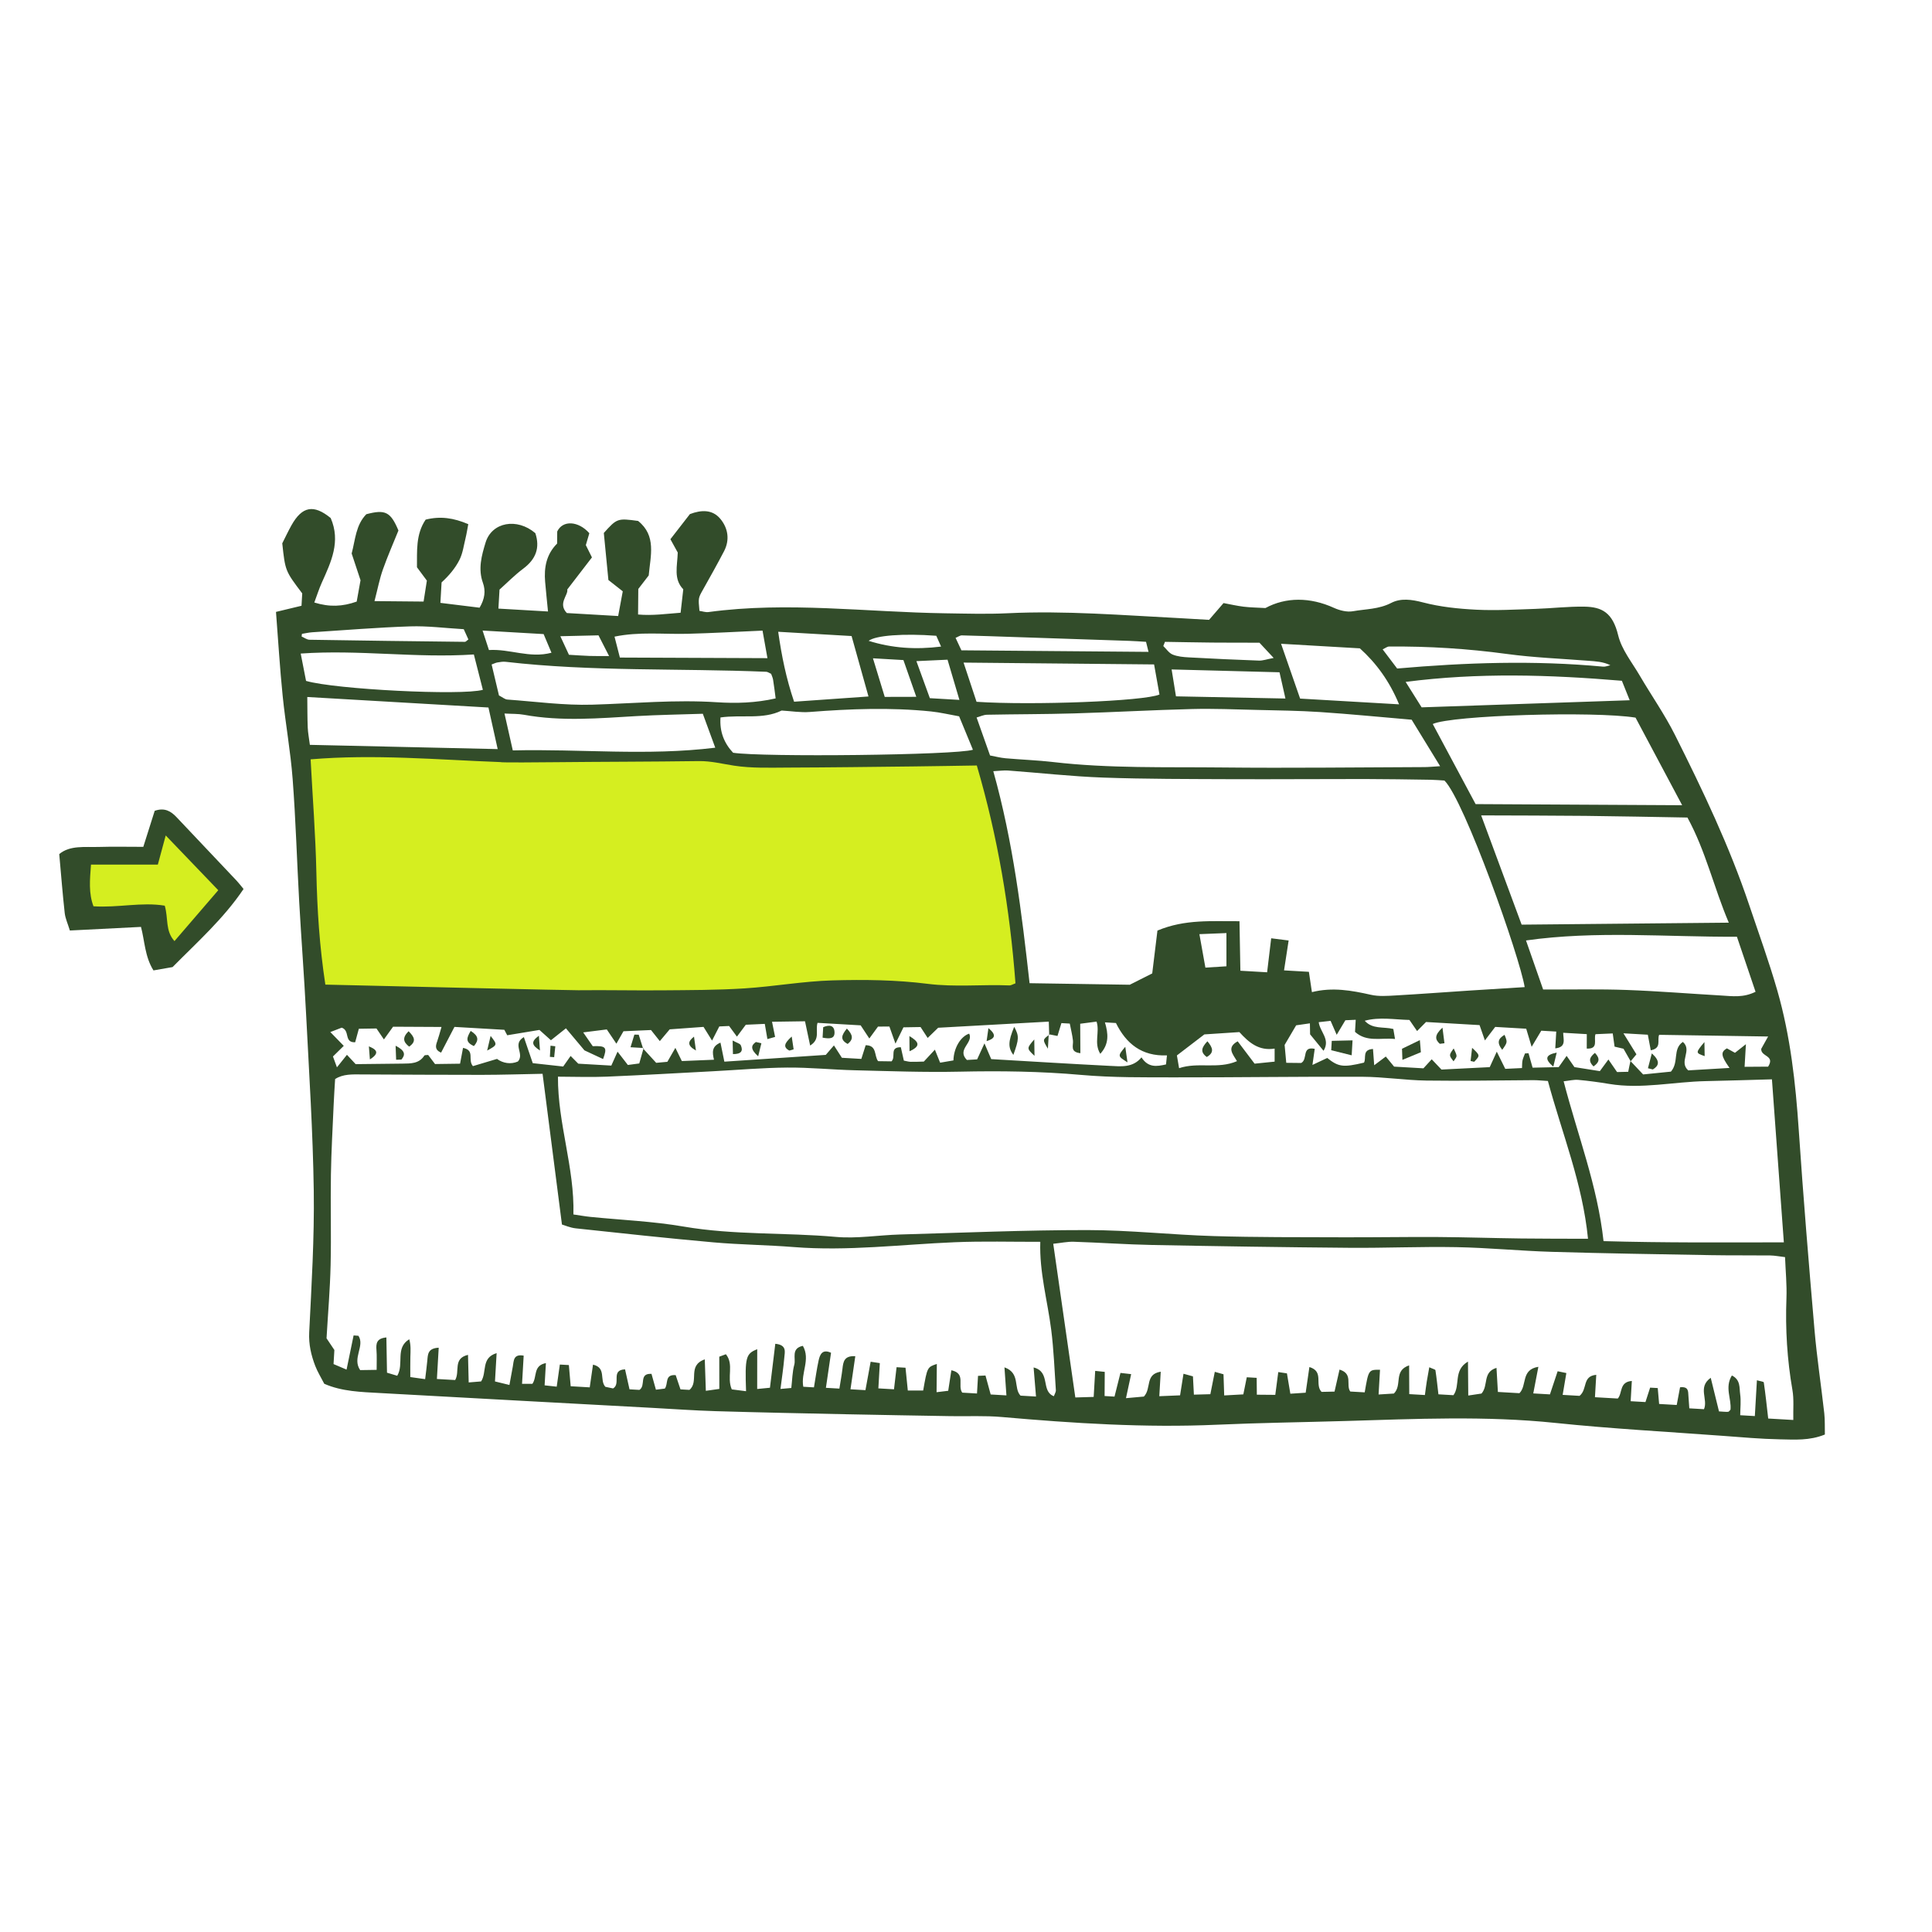 <svg version="1.1" id="svg" xmlns="http://www.w3.org/2000/svg" xmlns:xlink="http://www.w3.org/1999/xlink" x="0px" y="0px"
	 width="200px" height="200px" viewBox="0 0 200 200" enable-background="new 0 0 200 200" xml:space="preserve">
<path class="stroke" fill="#324c2a"  fill-rule="evenodd" clip-rule="evenodd" d="M29.22,56.244c0.331-0.653,0.619-1.271,0.951-1.864
	c1.108-1.979,2.304-2.189,4.062-0.753c1.058,2.427,0.045,4.545-0.916,6.679c-0.289,0.642-0.501,1.318-0.781,2.067
	c1.596,0.489,2.909,0.422,4.389-0.097c0.136-0.759,0.282-1.578,0.397-2.21c-0.347-1.047-0.631-1.903-0.918-2.769
	c0.381-1.424,0.424-2.949,1.518-4.065c1.949-0.513,2.508-0.264,3.325,1.686c-0.485,1.205-1.101,2.598-1.608,4.029
	c-0.347,0.979-0.541,2.012-0.871,3.28c1.873,0.017,3.43,0.032,5.082,0.047c0.133-0.852,0.236-1.513,0.34-2.168
	c-0.337-0.454-0.638-0.86-1.026-1.383c0.022-1.634-0.144-3.394,0.899-4.932c1.54-0.383,2.898-0.175,4.413,0.47
	c-0.096,0.494-0.166,0.971-0.279,1.436c-0.188,0.764-0.288,1.579-0.636,2.265c-0.438,0.869-1.087,1.632-1.848,2.328
	c-0.039,0.661-0.077,1.322-0.123,2.119c1.418,0.174,2.75,0.338,4.057,0.499c0.536-0.908,0.648-1.734,0.344-2.575
	c-0.52-1.438-0.134-2.826,0.277-4.171c0.646-2.115,3.254-2.592,5.151-0.968c0.501,1.508,0.059,2.694-1.248,3.67
	c-0.894,0.668-1.683,1.477-2.461,2.171c-0.04,0.681-0.071,1.235-0.114,1.967c1.67,0.097,3.283,0.19,5.134,0.298
	c-0.108-1.105-0.215-2.092-0.298-3.079c-0.123-1.469,0.122-2.834,1.242-3.953c0.003-0.442,0.006-0.887,0.01-1.248
	c0.565-1.195,2.194-1.102,3.326,0.178c-0.107,0.365-0.23,0.782-0.364,1.232c0.162,0.327,0.337,0.679,0.633,1.273
	c-0.761,0.989-1.574,2.047-2.553,3.319c0.116,0.591-0.998,1.441-0.047,2.44c1.688,0.098,3.423,0.199,5.314,0.309
	c0.177-0.956,0.327-1.754,0.476-2.558c-0.535-0.421-0.974-0.767-1.487-1.17c-0.156-1.614-0.318-3.273-0.474-4.869
	c1.357-1.515,1.423-1.538,3.547-1.246c1.92,1.525,1.284,3.61,1.1,5.642c-0.337,0.438-0.682,0.884-1.078,1.399
	c-0.007,0.781-0.015,1.622-0.023,2.645c1.507,0.134,2.926-0.073,4.403-0.183c0.103-0.896,0.185-1.621,0.276-2.427
	c-1.036-1.064-0.612-2.405-0.572-3.807c-0.193-0.352-0.435-0.788-0.76-1.377c0.66-0.851,1.338-1.724,2.018-2.6
	c1.164-0.443,2.328-0.501,3.151,0.49c0.799,0.964,0.999,2.172,0.381,3.358c-0.702,1.348-1.45,2.674-2.193,4.001
	c-0.468,0.835-0.48,0.828-0.35,2.168c0.299,0.042,0.632,0.164,0.942,0.122c8.172-1.108,16.331,0.011,24.494,0.129
	c2.157,0.031,4.319,0.099,6.473-0.005c5.975-0.286,11.921,0.21,17.876,0.512c1.016,0.052,2.03,0.117,2.97,0.172
	c0.555-0.643,0.993-1.152,1.499-1.737c0.694,0.128,1.383,0.29,2.081,0.375c0.691,0.084,1.393,0.09,2.253,0.14
	c2.112-1.143,4.626-1.143,7.088-0.022c0.595,0.27,1.348,0.463,1.967,0.353c1.322-0.235,2.687-0.199,3.96-0.859
	c1.001-0.519,2.12-0.362,3.293-0.056c1.786,0.467,3.668,0.662,5.52,0.755c2.031,0.102,4.074-0.019,6.11-0.084
	c1.693-0.055,3.386-0.258,5.075-0.232c1.811,0.028,2.932,0.598,3.505,2.967c0.359,1.485,1.435,2.805,2.233,4.171
	c1.203,2.056,2.582,4.02,3.647,6.143c2.872,5.724,5.632,11.505,7.678,17.592c0.993,2.955,2.062,5.889,2.921,8.884
	c1.351,4.708,1.887,9.55,2.215,14.432c0.465,6.905,1.036,13.803,1.631,20.698c0.248,2.88,0.688,5.742,1.01,8.615
	c0.079,0.716,0.044,1.445,0.062,2.199c-1.586,0.648-3.132,0.527-4.637,0.499c-1.981-0.037-3.962-0.217-5.939-0.363
	c-5.771-0.427-11.554-0.736-17.307-1.335c-7.26-0.756-14.508-0.413-21.765-0.2c-4.424,0.13-8.85,0.187-13.271,0.384
	c-7.453,0.333-14.867-0.147-22.283-0.797c-1.749-0.153-3.52-0.061-5.28-0.09c-3.576-0.061-7.151-0.118-10.728-0.194
	c-4.54-0.096-9.08-0.187-13.617-0.322c-2.215-0.067-4.426-0.226-6.639-0.346c-9.354-0.507-18.71-1.009-28.064-1.528
	c-1.977-0.11-3.975-0.153-5.812-0.961c-0.329-0.643-0.692-1.224-0.935-1.852c-0.424-1.11-0.686-2.222-0.625-3.469
	c0.242-4.875,0.54-9.757,0.473-14.632c-0.086-6.124-0.486-12.243-0.797-18.36c-0.195-3.854-0.493-7.702-0.71-11.554
	c-0.237-4.242-0.357-8.492-0.679-12.728c-0.217-2.878-0.742-5.732-1.033-8.606c-0.291-2.861-0.461-5.734-0.692-8.703
	c0.912-0.22,1.764-0.425,2.642-0.636c0.028-0.499,0.051-0.886,0.074-1.281C29.527,59.101,29.527,59.099,29.22,56.244z
	 M168.805,109.864c-0.236-0.415-0.473-0.83-0.739-1.298c-0.233-0.055-0.554-0.13-0.926-0.218c-0.063-0.453-0.122-0.875-0.19-1.367
	c-0.644,0.028-1.197,0.052-1.784,0.078c-0.214,0.563,0.361,1.549-0.906,1.49c0.002-0.505,0.003-0.983,0.005-1.495
	c-0.857-0.049-1.627-0.094-2.444-0.142c0.003,0.681,0.365,1.482-0.82,1.615c0.036-0.622,0.066-1.143,0.102-1.74
	c-0.593-0.035-1.086-0.063-1.549-0.09c-0.293,0.488-0.549,0.915-0.999,1.669c-0.257-0.856-0.392-1.305-0.562-1.874
	c-1.094-0.063-2.205-0.128-3.209-0.186c-0.355,0.465-0.63,0.824-1.068,1.398c-0.244-0.699-0.381-1.094-0.552-1.586
	c-1.831-0.106-3.635-0.211-5.542-0.321c-0.227,0.229-0.532,0.54-0.926,0.937c-0.295-0.428-0.531-0.773-0.791-1.15
	c-1.553-0.034-3.09-0.331-4.629,0.083c0.814,0.906,1.931,0.595,2.961,0.852c0.053,0.316,0.104,0.617,0.176,1.036
	c-1.476-0.149-2.919,0.362-4.142-0.736c0.023-0.401,0.046-0.774,0.073-1.252c-0.435,0.019-0.806,0.036-1.072,0.048
	c-0.302,0.507-0.535,0.896-0.899,1.507c-0.288-0.66-0.451-1.037-0.63-1.444c-0.461,0.051-0.832,0.093-1.23,0.137
	c0.127,1.013,1.236,1.772,0.498,2.961c-0.502-0.615-0.945-1.156-1.392-1.704c-0.005-0.369-0.011-0.742-0.018-1.137
	c-0.585,0.084-1.079,0.155-1.424,0.205c-0.473,0.804-0.866,1.473-1.194,2.03c0.062,0.677,0.113,1.238,0.17,1.852
	c0.602,0.007,1.157,0.013,1.547,0.017c0.715-0.392,0.021-1.754,1.401-1.463c-0.074,0.525-0.142,0.997-0.237,1.666
	c0.603-0.284,1.073-0.506,1.532-0.722c1.163,0.934,1.658,0.995,3.802,0.484c0.271-0.455-0.234-1.343,0.933-1.415
	c0.04,0.524,0.077,1.026,0.126,1.684c0.459-0.344,0.832-0.625,1.201-0.901c0.318,0.386,0.563,0.685,0.859,1.044
	c1.016,0.059,2.025,0.117,3.037,0.176c0.287-0.313,0.541-0.59,0.857-0.935c0.351,0.369,0.647,0.683,1.01,1.064
	c1.67-0.084,3.361-0.17,4.996-0.252c0.214-0.47,0.4-0.879,0.729-1.601c0.401,0.813,0.632,1.281,0.878,1.778
	c0.618-0.029,1.165-0.055,1.733-0.082c0.021-0.354,0.005-0.583,0.055-0.798c0.055-0.246,0.169-0.478,0.257-0.716
	c0.121-0.006,0.242-0.012,0.363-0.019c0.133,0.469,0.266,0.938,0.422,1.494c0.871-0.019,1.765-0.038,2.701-0.059
	c0.255-0.359,0.502-0.709,0.823-1.163c0.292,0.419,0.507,0.728,0.808,1.163c0.78,0.124,1.663,0.264,2.63,0.416
	c0.285-0.387,0.548-0.745,0.886-1.204c0.405,0.588,0.647,0.938,0.897,1.3c0.366-0.008,0.695-0.016,1.153-0.027
	c0.081-0.407,0.152-0.766,0.233-1.113c0.414,0.439,0.83,0.877,1.312,1.387c0.996-0.101,2.048-0.208,2.877-0.291
	c0.861-1.001,0.146-2.331,1.236-3.076c1.012,0.878-0.461,2.031,0.553,2.946c1.301-0.077,2.721-0.16,4.277-0.252
	c-0.897-1.264-0.933-1.641-0.274-2.027c0.298,0.164,0.618,0.339,0.839,0.46c0.362-0.286,0.633-0.499,1.131-0.891
	c-0.054,0.92-0.089,1.539-0.136,2.341c0.937-0.006,1.745-0.012,2.436-0.017c0.75-1.189-0.765-1.009-0.715-1.841
	c0.166-0.297,0.396-0.709,0.714-1.279c-3.867-0.06-7.582-0.118-11.281-0.175c-0.233,0.558,0.295,1.379-0.866,1.602
	c-0.108-0.565-0.211-1.105-0.306-1.612c-0.778-0.045-1.483-0.086-2.523-0.146c0.514,0.831,0.872,1.414,1.343,2.175
	C169.25,109.323,169.027,109.594,168.805,109.864z M66.571,108.54c0.421,0.461,0.843,0.921,1.358,1.484
	c0.288-0.027,0.733-0.067,1.156-0.106c0.269-0.467,0.506-0.881,0.83-1.444c0.268,0.546,0.449,0.918,0.67,1.366
	c1.114-0.046,2.172-0.09,3.327-0.138c-0.182-0.772-0.247-1.378,0.671-1.77c0.136,0.667,0.25,1.225,0.403,1.971
	c3.495-0.233,6.984-0.466,10.498-0.702c0.239-0.277,0.507-0.587,0.845-0.98c0.329,0.511,0.566,0.881,0.823,1.28
	c0.683,0.04,1.348,0.078,2.013,0.117c0.172-0.542,0.316-0.993,0.449-1.418c1.205,0.012,0.854,1.087,1.286,1.652
	c0.494,0.007,0.986,0.013,1.387,0.019c0.486-0.472-0.247-1.474,0.967-1.462c0.1,0.443,0.202,0.904,0.312,1.386
	c0.27,0.049,0.486,0.118,0.707,0.123c0.451,0.01,0.904-0.014,1.362-0.024c0.304-0.328,0.594-0.641,1.145-1.234
	c0.229,0.574,0.402,1.001,0.542,1.349c0.623-0.107,1.007-0.172,1.378-0.236c0.026-1.269,0.74-2.482,1.631-2.771
	c0.468,0.964-1.325,1.616-0.24,2.726c0.291-0.017,0.716-0.042,1.062-0.062c0.251-0.548,0.447-0.976,0.758-1.656
	c0.31,0.722,0.498,1.157,0.7,1.629c4.129,0.239,8.196,0.495,12.269,0.699c1.162,0.058,2.389,0.218,3.286-0.88
	c0.693,1.078,1.56,0.954,2.539,0.732c0.032-0.316,0.06-0.571,0.098-0.938c-2.61,0.11-4.228-1.216-5.281-3.35
	c-0.369-0.021-0.688-0.04-1.139-0.066c0.343,1.163,0.458,2.221-0.481,3.255c-0.691-1.12-0.031-2.239-0.385-3.335
	c-0.569,0.075-1.106,0.146-1.695,0.222c0.006,1.092,0.012,2.051,0.018,3.047c-1.107-0.121-0.709-0.803-0.767-1.307
	c-0.068-0.592-0.217-1.175-0.33-1.757c-0.339-0.02-0.609-0.036-0.866-0.05c-0.142,0.461-0.266,0.87-0.406,1.332
	c-0.362-0.071-0.633-0.124-0.903-0.176l0.044,0.057c-0.013-0.38-0.024-0.761-0.042-1.366c-3.937,0.218-7.766,0.43-11.451,0.635
	c-0.426,0.413-0.723,0.702-1.087,1.056c-0.286-0.439-0.492-0.756-0.736-1.13c-0.621,0.01-1.233,0.02-1.771,0.03
	c-0.257,0.522-0.459,0.935-0.827,1.688c-0.288-0.812-0.443-1.247-0.628-1.77c-0.404,0.001-0.839,0.003-1.179,0.004
	c-0.321,0.441-0.569,0.78-0.899,1.233c-0.358-0.542-0.622-0.944-0.897-1.361c-1.556-0.09-3.05-0.177-4.464-0.259
	c-0.25,0.805,0.319,1.681-0.766,2.35c-0.188-0.891-0.346-1.635-0.532-2.512c-1.118,0.016-2.231,0.033-3.413,0.05
	c0.115,0.573,0.209,1.037,0.317,1.57c-0.28,0.078-0.477,0.134-0.796,0.224c-0.095-0.548-0.175-1.017-0.271-1.574
	c-0.7,0.032-1.366,0.063-1.967,0.09c-0.32,0.429-0.576,0.775-0.916,1.229c-0.319-0.433-0.566-0.768-0.812-1.101
	c-0.4,0.019-0.73,0.034-1.014,0.047c-0.246,0.478-0.453,0.883-0.75,1.463c-0.364-0.584-0.591-0.949-0.883-1.417
	c-1.23,0.089-2.461,0.179-3.502,0.254c-0.422,0.503-0.688,0.819-1.023,1.219c-0.371-0.466-0.641-0.807-0.912-1.148
	c-0.996,0.044-1.953,0.087-2.85,0.126c-0.257,0.449-0.457,0.803-0.734,1.287c-0.384-0.569-0.652-0.969-0.993-1.475
	c-0.73,0.092-1.47,0.185-2.442,0.307c0.459,0.663,0.735,1.063,0.987,1.427c1.383-0.051,1.522,0.121,1.071,1.332
	c-0.625-0.292-1.246-0.581-1.929-0.899c-0.557-0.663-1.171-1.393-1.917-2.282c-0.54,0.429-1.02,0.81-1.553,1.234
	c-0.379-0.338-0.704-0.631-1.19-1.067c-0.976,0.162-2.041,0.337-3.334,0.552c-0.065-0.122-0.249-0.472-0.298-0.565
	c-1.919-0.111-3.546-0.206-5.164-0.3c-0.509,0.979-0.947,1.824-1.385,2.665c-0.687-0.303-0.559-0.728-0.399-1.18
	c0.137-0.385,0.238-0.783,0.444-1.479c-1.918-0.01-3.537-0.018-5.014-0.026c-0.387,0.536-0.633,0.878-0.949,1.317
	c-0.296-0.436-0.507-0.748-0.769-1.134c-0.589,0.009-1.204,0.019-1.826,0.028c-0.144,0.525-0.266,0.976-0.38,1.4
	c-1.195,0.043-0.498-1.213-1.394-1.512c-0.267,0.103-0.685,0.264-1.177,0.454c0.546,0.561,0.944,0.972,1.39,1.429
	c-0.472,0.463-0.78,0.768-1.118,1.099c0.126,0.34,0.232,0.632,0.412,1.123c0.422-0.528,0.713-0.893,1.036-1.297
	c0.347,0.372,0.648,0.695,0.901,0.967c1.684-0.018,3.271-0.029,4.859-0.054c0.842-0.013,1.707,0.016,2.252-0.833
	c0.039-0.061,0.209-0.037,0.395-0.064c0.207,0.274,0.436,0.576,0.711,0.94c0.88-0.012,1.777-0.024,2.592-0.035
	c0.115-0.62,0.21-1.124,0.307-1.637c1.281,0.261,0.447,1.223,1.024,1.889c0.735-0.22,1.548-0.464,2.493-0.747
	c0.594,0.439,1.42,0.596,2.166,0.266c0.723-0.82-0.644-1.77,0.615-2.525c0.316,0.929,0.606,1.78,0.92,2.699
	c1.129,0.125,2.185,0.241,3.151,0.347c0.317-0.452,0.53-0.755,0.769-1.094c0.352,0.356,0.621,0.629,0.793,0.8
	c1.261,0.073,2.376,0.138,3.42,0.198c0.223-0.494,0.389-0.869,0.646-1.442c0.43,0.556,0.718,0.929,1.066,1.378
	c0.39-0.052,0.812-0.108,1.181-0.157c0.174-0.616,0.312-1.105,0.45-1.594L66.571,108.54z M160.238,111.902
	c-0.625-0.037-1.07-0.086-1.516-0.084c-3.687,0.016-7.374,0.096-11.06,0.042c-2.21-0.033-4.417-0.382-6.626-0.393
	c-6.414-0.028-12.827,0.071-19.24,0.062c-3.291-0.005-6.596,0.036-9.868-0.253c-4.195-0.372-8.376-0.429-12.58-0.337
	c-3.625,0.079-7.256-0.056-10.883-0.145c-2.325-0.057-4.65-0.298-6.974-0.279c-2.548,0.02-5.094,0.246-7.641,0.379
	c-3.685,0.193-7.367,0.409-11.052,0.562c-1.633,0.068-3.269,0.005-5.039,0.001c-0.024,4.887,1.726,9.402,1.601,14.263
	c0.659,0.097,1.202,0.196,1.75,0.252c3.221,0.325,6.474,0.455,9.654,1.002c5.229,0.899,10.516,0.6,15.762,1.07
	c2.185,0.195,4.416-0.185,6.628-0.248c6.465-0.182,12.93-0.461,19.396-0.458c4.366,0.001,8.73,0.492,13.1,0.622
	c4.425,0.134,8.854,0.11,13.281,0.125c3.289,0.013,6.577-0.048,9.865-0.029c2.891,0.018,5.78,0.116,8.671,0.152
	c2.249,0.03,4.497,0.021,6.923,0.03C163.821,122.467,161.707,117.361,160.238,111.902z M52.736,143.371
	c0.148-0.812,0.246-1.364,0.351-1.916c0.108-0.573,0.035-1.316,1.124-1.119c-0.055,0.948-0.107,1.87-0.169,2.917
	c0.446-0.001,0.8-0.001,1.073-0.002c0.51-0.725,0.043-1.884,1.397-2.144c-0.047,0.816-0.087,1.513-0.133,2.303
	c0.463,0.05,0.823,0.09,1.252,0.137c0.115-0.813,0.217-1.525,0.324-2.29c0.366,0.021,0.632,0.037,0.934,0.054
	c0.065,0.763,0.127,1.473,0.188,2.193c0.723,0.042,1.316,0.076,1.972,0.114c0.117-0.804,0.218-1.505,0.339-2.351
	c1.407,0.323,0.649,1.593,1.277,2.294c0.227,0.048,0.584,0.123,0.8,0.169c0.85-0.492-0.282-1.908,1.24-1.976
	c0.158,0.706,0.302,1.351,0.462,2.068c0.419,0.024,0.785,0.045,1.025,0.059c0.707-0.449-0.101-1.728,1.25-1.661
	c0.144,0.512,0.29,1.034,0.459,1.64c0.37-0.045,0.686-0.084,0.921-0.114c0.391-0.513-0.053-1.48,1.125-1.393
	c0.155,0.461,0.326,0.966,0.497,1.473c0.395,0.022,0.762,0.044,0.927,0.054c1.037-0.866-0.259-2.51,1.588-3.159
	c0.039,1.152,0.072,2.129,0.11,3.255c0.517-0.072,0.915-0.128,1.396-0.196c-0.002-1.184-0.003-2.247-0.005-3.337
	c0.253-0.094,0.456-0.169,0.685-0.254c0.872,1.084,0.063,2.379,0.608,3.639c0.431,0.055,0.938,0.119,1.479,0.188
	c-0.121-3.502-0.024-3.893,1.156-4.345c0,1.359-0.002,2.671-0.004,4.116c0.583-0.057,0.945-0.092,1.322-0.129
	c0.191-1.572,0.369-3.045,0.553-4.551c1.22,0.116,0.98,0.854,0.934,1.411c-0.089,1.048-0.25,2.089-0.398,3.264
	c0.535-0.047,0.791-0.069,1.121-0.099c0.102-0.863,0.106-1.667,0.311-2.418c0.178-0.65-0.371-1.682,0.886-1.944
	c0.812,1.418-0.231,2.802,0.044,4.234c0.332,0.019,0.684,0.04,1.104,0.064c0.17-1.003,0.289-1.901,0.482-2.783
	c0.138-0.628,0.391-1.21,1.287-0.798c-0.177,1.21-0.346,2.365-0.531,3.628c0.548,0.032,0.907,0.052,1.395,0.081
	c0.116-0.742,0.242-1.403,0.32-2.07c0.081-0.698,0.165-1.355,1.327-1.284c-0.168,1.155-0.324,2.229-0.498,3.425
	c0.613,0.036,1.026,0.06,1.548,0.09c0.186-1.014,0.354-1.938,0.539-2.942c0.34,0.05,0.594,0.088,0.95,0.142
	c-0.052,0.899-0.1,1.716-0.151,2.617c0.587,0.034,1.062,0.062,1.618,0.094c0.093-0.807,0.178-1.522,0.267-2.287
	c0.322,0.019,0.581,0.034,0.925,0.053c0.078,0.777,0.149,1.491,0.238,2.359c0.581,0.002,1.103,0.002,1.59,0.003
	c0.424-2.421,0.424-2.421,1.414-2.752c-0.009,0.971-0.018,1.888-0.027,2.924c0.524-0.064,0.881-0.107,1.205-0.146
	c0.117-0.767,0.217-1.413,0.327-2.125c1.543,0.333,0.602,1.593,1.125,2.316c0.465,0.027,0.982,0.057,1.528,0.089
	c0.04-0.679,0.071-1.227,0.106-1.825c0.29-0.014,0.501-0.023,0.773-0.036c0.186,0.677,0.358,1.312,0.537,1.962
	c0.568,0.033,1.054,0.061,1.63,0.095c-0.067-0.957-0.126-1.809-0.203-2.903c1.674,0.592,0.909,2.142,1.663,2.929
	c0.507,0.03,1.045,0.061,1.603,0.093c-0.085-1.016-0.159-1.929-0.249-3.011c1.801,0.454,0.713,2.449,2.096,2.978
	c0.084-0.238,0.221-0.436,0.208-0.624c-0.141-2.087-0.218-4.183-0.482-6.257c-0.382-3.007-1.233-5.953-1.13-9.103
	c-2.993,0.007-5.939-0.079-8.876,0.044c-5.547,0.231-11.075,0.942-16.647,0.499c-2.771-0.221-5.558-0.242-8.325-0.488
	c-4.751-0.423-9.492-0.94-14.234-1.448c-0.583-0.063-1.146-0.315-1.436-0.398c-0.685-5.324-1.332-10.356-2.006-15.602
	c-2.236,0.042-4.265,0.108-6.293,0.11c-4.144,0.004-8.288-0.025-12.431-0.044c-0.956-0.004-1.918-0.06-2.752,0.479
	c-0.053,0.908-0.113,1.751-0.148,2.596c-0.105,2.434-0.248,4.869-0.287,7.303c-0.051,3.119,0.042,6.24-0.031,9.359
	c-0.058,2.491-0.271,4.978-0.422,7.578c0.227,0.339,0.508,0.76,0.811,1.211c-0.025,0.431-0.052,0.876-0.085,1.457
	c0.427,0.182,0.85,0.36,1.347,0.573c0.27-1.314,0.5-2.427,0.729-3.539c0.168,0.013,0.335,0.026,0.502,0.039
	c0.686,1.061-0.676,2.311,0.178,3.552c0.45-0.007,1.022-0.017,1.705-0.026c-0.002-0.815,0.032-1.433-0.018-2.043
	c-0.054-0.678,0.002-1.22,1.026-1.312c0.022,1.246,0.042,2.412,0.064,3.648c0.4,0.121,0.743,0.223,1.059,0.318
	c0.735-1.229-0.247-2.875,1.247-3.78c0.179,0.63,0.13,1.224,0.113,1.818c-0.017,0.664-0.005,1.328-0.007,2.097
	c0.558,0.079,0.971,0.137,1.537,0.216c0.087-0.732,0.172-1.336,0.226-1.943c0.056-0.617,0.047-1.261,1.178-1.311
	c-0.064,1.133-0.126,2.191-0.187,3.237c0.824,0.048,1.409,0.082,1.891,0.109c0.518-0.896-0.262-2.234,1.329-2.607
	c0.025,0.997,0.046,1.872,0.071,2.855c0.55-0.045,0.971-0.08,1.283-0.105c0.634-0.964-0.031-2.435,1.608-2.929
	c-0.062,1.064-0.112,1.94-0.17,2.931C51.732,143.127,52.139,143.226,52.736,143.371z M171.609,143.692
	c0.05,0.576,0.096,1.11,0.143,1.646c0.672,0.039,1.256,0.073,1.821,0.105c0.135-0.715,0.244-1.295,0.345-1.83
	c0.877-0.101,0.838,0.402,0.865,0.86c0.025,0.433,0.061,0.865,0.094,1.318c0.616,0.036,1.093,0.063,1.518,0.088
	c0.449-1.03-0.682-2.271,0.699-3.25c0.32,1.304,0.584,2.375,0.855,3.479c0.395,0.022,0.669,0.057,0.943,0.043
	c0.084-0.004,0.162-0.14,0.247-0.22c0.12-1.124-0.623-2.296,0.144-3.543c0.916,0.454,0.765,1.288,0.857,1.936
	c0.1,0.69,0.013,1.407,0.007,2.179c0.449,0.026,0.924,0.053,1.513,0.088c0.074-1.269,0.141-2.431,0.215-3.706
	c0.336,0.1,0.7,0.136,0.712,0.222c0.176,1.196,0.303,2.399,0.457,3.738c0.734,0.042,1.55,0.09,2.598,0.15
	c-0.024-1.118,0.078-2.137-0.092-3.109c-0.547-3.148-0.739-6.303-0.618-9.493c0.053-1.396-0.089-2.798-0.145-4.257
	c-0.643-0.075-1.082-0.166-1.521-0.171c-2.038-0.022-4.076,0.003-6.115-0.032c-5.502-0.097-11.007-0.179-16.508-0.343
	c-3.291-0.098-6.577-0.424-9.867-0.486c-3.682-0.069-7.365,0.098-11.048,0.068c-6.804-0.057-13.608-0.16-20.412-0.291
	c-2.722-0.053-5.44-0.248-8.161-0.336c-0.648-0.021-1.303,0.124-2.124,0.21c0.774,5.395,1.521,10.585,2.286,15.909
	c0.585-0.018,1.181-0.035,1.9-0.057c0.055-0.954,0.103-1.775,0.156-2.695c0.394,0.041,0.645,0.067,0.99,0.103
	c-0.006,0.858-0.011,1.634-0.016,2.5c0.371,0.021,0.677,0.039,1.026,0.06c0.204-0.817,0.396-1.578,0.616-2.452
	c0.364,0.042,0.705,0.08,1.107,0.125c-0.187,0.865-0.343,1.592-0.535,2.489c0.871-0.077,1.469-0.132,1.852-0.167
	c0.815-0.84,0.082-2.31,1.746-2.573c-0.052,0.879-0.096,1.631-0.148,2.536c0.842-0.035,1.491-0.061,2.15-0.089
	c0.129-0.811,0.232-1.468,0.354-2.235c0.385,0.106,0.676,0.187,0.978,0.27c0.034,0.653,0.062,1.202,0.099,1.893
	c0.632-0.017,1.159-0.031,1.703-0.046c0.168-0.846,0.306-1.539,0.46-2.316c0.409,0.116,0.658,0.186,0.901,0.253
	c0.025,0.765,0.047,1.425,0.073,2.19c0.731-0.04,1.336-0.073,1.98-0.109c0.131-0.646,0.238-1.183,0.357-1.771
	c0.372,0.021,0.669,0.039,1.024,0.06c0.006,0.599,0.011,1.091,0.018,1.744c0.662,0.006,1.25,0.011,1.909,0.017
	c0.113-0.861,0.206-1.573,0.309-2.359c0.326,0.048,0.588,0.087,0.897,0.134c0.118,0.708,0.228,1.357,0.353,2.107
	c0.563-0.037,1.048-0.069,1.587-0.105c0.13-0.901,0.247-1.706,0.385-2.658c1.546,0.468,0.516,1.799,1.259,2.574
	c0.39-0.009,0.912-0.021,1.343-0.031c0.198-0.873,0.351-1.545,0.517-2.278c1.446,0.442,0.623,1.592,1.113,2.271
	c0.481,0.028,0.997,0.058,1.493,0.086c0.401-2.346,0.401-2.346,1.585-2.34c-0.047,0.812-0.094,1.62-0.148,2.562
	c0.711-0.044,1.25-0.078,1.585-0.099c0.894-0.88-0.068-2.361,1.577-2.917c0.005,1.09,0.01,2.005,0.014,2.977
	c0.572,0.033,1.053,0.061,1.619,0.094c0.071-0.524,0.125-0.964,0.194-1.401c0.073-0.459,0.16-0.918,0.259-1.474
	c0.366,0.171,0.623,0.221,0.637,0.31c0.125,0.809,0.208,1.625,0.31,2.492c0.554,0.032,1.089,0.063,1.556,0.09
	c0.746-1.031-0.052-2.568,1.503-3.479c0.012,1.314,0.021,2.356,0.03,3.514c0.596-0.089,1.078-0.16,1.37-0.205
	c0.747-0.847,0.083-2.214,1.552-2.659c0.054,0.944,0.101,1.746,0.145,2.493c0.859,0.05,1.583,0.092,2.23,0.129
	c0.812-0.803,0.13-2.439,1.961-2.732c-0.19,0.988-0.349,1.816-0.528,2.755c0.651,0.038,1.181,0.068,1.725,0.1
	c0.277-0.832,0.522-1.57,0.798-2.395c0.341,0.07,0.588,0.122,0.901,0.187c-0.136,0.799-0.252,1.495-0.382,2.259
	c0.762,0.044,1.398,0.081,1.749,0.102c0.85-0.695,0.251-2.043,1.729-2.178c-0.047,0.808-0.088,1.509-0.135,2.318
	c0.88,0.051,1.644,0.096,2.366,0.137c0.502-0.577,0.134-1.714,1.452-1.821c-0.042,0.716-0.078,1.342-0.122,2.098
	c0.586,0.034,1.05,0.061,1.532,0.088c0.172-0.533,0.323-1.001,0.483-1.494C171.117,143.664,171.329,143.676,171.609,143.692z
	 M157.834,102.185c-0.509-3.149-6.243-19.339-8.305-21.383c-0.426-0.025-0.932-0.073-1.439-0.081
	c-2.27-0.033-4.541-0.074-6.811-0.077c-4.601-0.004-9.2,0.036-13.8,0.017c-4.427-0.019-8.856-0.008-13.279-0.166
	c-3.287-0.118-6.563-0.489-9.849-0.731c-0.423-0.031-0.853,0.036-1.525,0.07c2.059,7.341,2.942,14.696,3.755,21.946
	c3.501,0.054,6.774,0.104,10.372,0.16c0.566-0.286,1.467-0.74,2.325-1.172c0.185-1.52,0.367-3.019,0.54-4.436
	c2.871-1.202,5.636-0.946,8.493-0.969c0.032,1.777,0.062,3.4,0.093,5.127c0.979,0.057,1.844,0.107,2.767,0.161
	c0.144-1.196,0.27-2.247,0.422-3.52c0.684,0.086,1.214,0.153,1.807,0.228c-0.179,1.164-0.32,2.089-0.476,3.094
	c0.963,0.056,1.735,0.101,2.572,0.149c0.104,0.692,0.201,1.339,0.314,2.103c2.124-0.535,4.111-0.173,6.112,0.277
	c0.813,0.184,1.696,0.114,2.544,0.066c2.543-0.144,5.084-0.337,7.627-0.503C154.003,102.419,155.913,102.305,157.834,102.185z
	 M183.43,111.732c-2.338,0.064-4.588,0.139-6.838,0.185c-3.337,0.066-6.652,0.848-10.01,0.291c-1.062-0.177-2.135-0.324-3.207-0.42
	c-0.454-0.04-0.923,0.085-1.508,0.148c1.456,5.602,3.499,10.789,4.131,16.545c6.25,0.177,12.379,0.137,18.665,0.125
	C184.245,122.893,183.847,117.436,183.43,111.732z M146.133,74.504c-3.248-0.277-6.349-0.585-9.456-0.792
	c-2.206-0.146-4.422-0.169-6.634-0.223c-2.209-0.052-4.422-0.147-6.63-0.091c-4.077,0.103-8.151,0.333-12.229,0.453
	c-3.002,0.089-6.008,0.078-9.012,0.138c-0.351,0.007-0.698,0.181-1.075,0.286c0.484,1.369,0.918,2.592,1.392,3.93
	c0.528,0.098,1.067,0.242,1.614,0.291c1.639,0.146,3.284,0.2,4.916,0.39c5.821,0.677,11.67,0.499,17.507,0.562
	c6.978,0.075,13.958-0.016,20.937-0.039c0.425-0.002,0.848-0.047,1.619-0.093C148.025,77.591,147.121,76.117,146.133,74.504z
	 M178.964,95.514c-1.562-3.664-2.376-7.399-4.282-10.883c-3.521-0.059-7.037-0.135-10.552-0.172c-3.533-0.037-7.066-0.034-10.8-0.05
	c1.48,3.995,2.885,7.787,4.189,11.31C164.781,95.648,171.785,95.582,178.964,95.514z M152.755,83.241
	c6.864,0.037,13.914,0.074,21.382,0.115c-1.733-3.256-3.285-6.17-4.827-9.067c-4.279-0.691-19.032-0.248-20.992,0.66
	C149.75,77.627,151.182,80.302,152.755,83.241z M179.805,96.97c-7.345,0.039-14.543-0.644-21.834,0.385
	c0.646,1.848,1.218,3.481,1.774,5.077c3.008,0.01,5.822-0.054,8.632,0.048c3.277,0.118,6.549,0.388,9.824,0.576
	c1.115,0.064,2.251,0.249,3.533-0.387C181.1,100.794,180.473,98.943,179.805,96.97z M99.288,74.153
	c-1.03-0.182-1.963-0.407-2.908-0.504c-4.188-0.431-8.372-0.271-12.56,0.055c-0.937,0.073-1.892-0.09-2.906-0.149
	c-1.936,0.956-4.144,0.405-6.328,0.715c-0.104,1.498,0.39,2.681,1.305,3.654c3.011,0.468,23.05,0.254,24.826-0.31
	C100.247,76.477,99.783,75.354,99.288,74.153z M51.653,71.992c0.367,0.187,0.608,0.406,0.865,0.425
	c2.934,0.212,5.877,0.618,8.804,0.531c4.297-0.128,8.577-0.535,12.887-0.252c2.005,0.131,4.04,0.07,6.086-0.398
	c-0.095-0.708-0.165-1.322-0.265-1.933c-0.034-0.215-0.137-0.419-0.203-0.61c-0.202-0.088-0.351-0.206-0.506-0.212
	c-8.995-0.375-18.021,0.001-26.991-1.034c-0.275-0.032-0.565,0.026-0.845,0.07c-0.158,0.024-0.308,0.105-0.592,0.208
	C51.153,69.881,51.408,70.958,51.653,71.992z M32.078,77.106c6.539,0.148,12.855,0.291,19.442,0.44
	c-0.367-1.658-0.669-3.012-0.956-4.305c-6.357-0.369-12.496-0.725-18.754-1.088c0.014,1.144,0.005,2.156,0.047,3.166
	C31.882,75.878,31.992,76.435,32.078,77.106z M119.471,68.782c-6.638-0.064-13.063-0.126-19.723-0.19
	c0.492,1.483,0.924,2.791,1.344,4.058c5.72,0.382,17.348-0.057,18.936-0.754C119.857,70.946,119.682,69.962,119.471,68.782z
	 M74.043,77.401c-0.448-1.224-0.842-2.295-1.288-3.512c-2.342,0.079-4.597,0.11-6.849,0.24c-3.897,0.225-7.791,0.575-11.68-0.139
	c-0.594-0.109-1.215-0.081-2.002-0.126c0.304,1.349,0.571,2.536,0.86,3.818C60.123,77.513,66.95,78.269,74.043,77.401z
	 M49.053,67.75c-6.008,0.397-11.848-0.519-17.924-0.094c0.217,1.107,0.395,2.016,0.553,2.831c3.018,0.88,16.139,1.539,18.304,0.922
	C49.697,70.28,49.408,69.146,49.053,67.75z M167.896,70.473c-7.523-0.629-14.849-0.859-22.384,0.117
	c0.629,1,1.208,1.922,1.655,2.634c7.319-0.25,14.347-0.49,21.539-0.735C168.406,71.741,168.123,71.035,167.896,70.473z
	 M134.588,72.318c3.358,0.195,6.707,0.389,10.243,0.594c-0.997-2.413-2.378-4.281-4.058-5.796c-2.783-0.161-5.455-0.316-8.158-0.473
	C133.298,68.606,133.921,70.396,134.588,72.318z M89.905,72.099c-0.647-2.317-1.209-4.323-1.75-6.257
	c-2.595-0.15-4.999-0.29-7.597-0.441c0.361,2.528,0.824,4.813,1.646,7.239C84.762,72.46,87.21,72.288,89.905,72.099z M64.17,68.07
	c5.104,0.021,10.107,0.041,15.276,0.062c-0.188-1.062-0.343-1.919-0.509-2.851c-2.693,0.118-5.225,0.266-7.76,0.329
	c-2.502,0.063-5.024-0.234-7.562,0.295C63.821,66.708,63.975,67.305,64.17,68.07z M121.286,69.301
	c0.171,1.056,0.309,1.912,0.45,2.784c3.806,0.076,7.458,0.148,11.332,0.226c-0.221-0.976-0.399-1.768-0.613-2.717
	C128.71,69.496,125.107,69.401,121.286,69.301z M144.633,69.205c7.099-0.621,14.209-0.862,21.318-0.194
	c0.244,0.023,0.502-0.095,0.752-0.147c-0.754-0.371-1.507-0.401-2.258-0.46c-2.822-0.221-5.66-0.327-8.463-0.707
	c-4.052-0.549-8.109-0.804-12.191-0.768c-0.186,0.002-0.369,0.158-0.66,0.291C143.609,67.853,144.014,68.386,144.633,69.205z
	 M99.525,67.32c6.403,0.053,12.825,0.106,19.37,0.161c-0.118-0.47-0.181-0.725-0.258-1.039c-0.621-0.036-1.177-0.08-1.733-0.099
	c-3.964-0.135-7.927-0.267-11.891-0.398c-1.812-0.06-3.625-0.128-5.438-0.17c-0.191-0.005-0.386,0.146-0.655,0.255
	C99.12,66.456,99.279,66.799,99.525,67.32z M31.258,65.616c-0.012,0.092-0.023,0.184-0.036,0.276
	c0.271,0.116,0.542,0.33,0.817,0.334c5.363,0.09,10.728,0.156,16.091,0.217c0.085,0.001,0.171-0.115,0.357-0.249
	c-0.162-0.357-0.334-0.736-0.48-1.06c-1.938-0.112-3.745-0.352-5.541-0.292c-3.388,0.111-6.769,0.392-10.153,0.611
	C31.96,65.477,31.61,65.561,31.258,65.616z M124.676,107.081c-1.017,0.778-1.854,1.42-2.843,2.177
	c0.038,0.228,0.109,0.642,0.226,1.319c1.99-0.661,4.001,0.132,5.993-0.726c-0.425-0.727-1.104-1.412,0.073-2.055
	c0.592,0.783,1.154,1.526,1.75,2.314c0.656-0.067,1.318-0.133,2.074-0.21c0-0.439,0.001-0.805,0-1.35
	c-1.64,0.262-2.663-0.625-3.649-1.708C127.009,106.927,125.716,107.013,124.676,107.081z M120.598,66.443
	c-0.059,0.144-0.116,0.289-0.174,0.433c0.317,0.304,0.588,0.728,0.967,0.883c0.51,0.208,1.103,0.261,1.664,0.292
	c2.424,0.133,4.848,0.247,7.272,0.333c0.406,0.014,0.818-0.142,1.522-0.274c-0.649-0.697-1.096-1.176-1.471-1.578
	c-1.738-0.004-3.324,0.001-4.91-0.013C123.846,66.503,122.221,66.469,120.598,66.443z M49.957,65.275
	c0.263,0.803,0.445,1.36,0.658,2.016c2.179-0.134,4.198,0.881,6.473,0.281c-0.326-0.775-0.561-1.332-0.812-1.931
	C54.218,65.522,52.258,65.408,49.957,65.275z M99.318,72.453c-0.436-1.468-0.822-2.782-1.23-4.162
	c-1.107,0.051-2.076,0.096-3.223,0.149c0.53,1.46,0.966,2.66,1.393,3.835C97.301,72.336,98.188,72.387,99.318,72.453z
	 M94.854,72.135c-0.518-1.478-0.949-2.71-1.333-3.805c-1.165-0.067-2.052-0.119-3.153-0.183c0.427,1.399,0.812,2.661,1.22,3.996
	C92.652,72.14,93.588,72.138,94.854,72.135z M124.161,96.703c0.235,1.312,0.417,2.325,0.622,3.466
	c0.805-0.051,1.432-0.091,2.178-0.139c0-1.225-0.001-2.26-0.001-3.439C126.002,96.63,125.243,96.66,124.161,96.703z M63.052,67.913
	c-0.462-0.901-0.756-1.478-1.096-2.143c-1.344,0.031-2.601,0.061-3.949,0.092c0.362,0.783,0.612,1.319,0.89,1.921
	c0.689,0.04,1.412,0.093,2.137,0.12C61.587,67.924,62.141,67.911,63.052,67.913z M96.924,65.815
	c-3.393-0.254-6.288-0.04-7.002,0.524c2.436,0.763,4.859,0.923,7.498,0.594C97.192,66.422,97.063,66.133,96.924,65.815z"/>
<path class="stroke" fill="#324c2a"  fill-rule="evenodd" clip-rule="evenodd" d="M104.99,106.295c0.522,0.972,0.505,1.257-0.09,2.913
	C104.347,108.432,104.35,107.85,104.99,106.295z"/>
<path class="stroke" fill="#324c2a"  fill-rule="evenodd" clip-rule="evenodd" d="M85.154,107.418c0.027-0.46,0.046-0.774,0.063-1.083
	c0.638-0.277,1.129-0.194,1.171,0.481C86.434,107.555,85.878,107.549,85.154,107.418z"/>
<path class="stroke" fill="#324c2a"  fill-rule="evenodd" clip-rule="evenodd" d="M42.295,106.753c0.631,0.613,0.815,1.06,0.062,1.594
	C41.738,107.865,41.625,107.427,42.295,106.753z"/>
<path class="stroke" fill="#324c2a"  fill-rule="evenodd" clip-rule="evenodd" d="M66.624,108.489c-0.365-0.021-0.729-0.042-1.353-0.079
	c0.168-0.548,0.284-0.926,0.399-1.305c0.151,0.001,0.3,0.002,0.449,0.003c0.149,0.477,0.299,0.954,0.45,1.431
	C66.571,108.54,66.624,108.489,66.624,108.489z"/>
<path class="stroke" fill="#324c2a"  fill-rule="evenodd" clip-rule="evenodd" d="M75.875,109.12c-0.01-0.418-0.018-0.793-0.033-1.407
	c0.439,0.245,0.764,0.313,0.844,0.49C76.952,108.798,76.729,109.128,75.875,109.12z"/>
<path class="stroke" fill="#324c2a"  fill-rule="evenodd" clip-rule="evenodd" d="M94.155,108.826c-0.003-0.436-0.009-0.872-0.013-1.571
	C95.16,107.869,95.333,108.291,94.155,108.826z"/>
<path class="stroke" fill="#324c2a"  fill-rule="evenodd" clip-rule="evenodd" d="M116.488,108.361c0.087,0.612,0.146,1.016,0.23,1.613
	C115.684,109.326,115.684,109.326,116.488,108.361z"/>
<path class="stroke" fill="#324c2a"  fill-rule="evenodd" clip-rule="evenodd" d="M78.818,107.999c-0.096,0.387-0.19,0.774-0.333,1.35
	c-0.829-0.741-0.737-1.138-0.236-1.481C78.439,107.911,78.629,107.955,78.818,107.999z"/>
<path class="stroke" fill="#324c2a"  fill-rule="evenodd" clip-rule="evenodd" d="M48.724,106.72c0.841,0.526,0.85,0.966,0.337,1.569
	C48.095,107.858,48.347,107.388,48.724,106.72z"/>
<path class="stroke" fill="#324c2a"  fill-rule="evenodd" clip-rule="evenodd" d="M87.668,106.478c0.64,0.667,0.696,1.102,0.085,1.592
	C86.93,107.628,87.11,107.165,87.668,106.478z"/>
<path class="stroke" fill="#324c2a"  fill-rule="evenodd" clip-rule="evenodd" d="M107.068,107.603c0.01,0.664,0.016,1.06,0.023,1.698
	C106.27,108.526,106.27,108.526,107.068,107.603z"/>
<path class="stroke" fill="#324c2a"  fill-rule="evenodd" clip-rule="evenodd" d="M81.958,107.302c0.094,0.63,0.147,0.984,0.198,1.322
	c-0.281,0.074-0.416,0.156-0.48,0.118C81.061,108.384,81.187,108,81.958,107.302z"/>
<path class="stroke" fill="#324c2a"  fill-rule="evenodd" clip-rule="evenodd" d="M41.008,109.706c-0.016-0.407-0.031-0.814-0.055-1.452
	c1.018,0.517,1.019,0.94,0.6,1.432C41.371,109.693,41.189,109.7,41.008,109.706z"/>
<path class="stroke" fill="#324c2a"  fill-rule="evenodd" clip-rule="evenodd" d="M50.431,108.754c0.157-0.668,0.242-1.031,0.356-1.517
	C51.508,108.161,51.508,108.161,50.431,108.754z"/>
<path class="stroke" fill="#324c2a"  fill-rule="evenodd" clip-rule="evenodd" d="M38.291,109.67c-0.045-0.583-0.075-0.967-0.104-1.35
	C38.992,108.648,39.341,109.01,38.291,109.67z"/>
<path class="stroke" fill="#324c2a"  fill-rule="evenodd" clip-rule="evenodd" d="M57.486,108.309c-0.039,0.376-0.079,0.753-0.118,1.13
	c-0.147-0.012-0.296-0.023-0.444-0.034c0.021-0.385,0.045-0.77,0.066-1.155C57.156,108.269,57.321,108.289,57.486,108.309z"/>
<path class="stroke" fill="#324c2a"  fill-rule="evenodd" clip-rule="evenodd" d="M102.324,106.431c0.827,0.692,0.735,1.064-0.192,1.343
	C102.186,107.401,102.238,107.027,102.324,106.431z"/>
<path class="stroke" fill="#324c2a"  fill-rule="evenodd" clip-rule="evenodd" d="M55.786,107.217c0.04,0.556,0.066,0.913,0.111,1.531
	C55.031,108.186,54.943,107.833,55.786,107.217z"/>
<path class="stroke" fill="#324c2a"  fill-rule="evenodd" clip-rule="evenodd" d="M71.843,107.312c0.054,0.382,0.106,0.764,0.202,1.438
	C71.082,108.209,71.232,107.794,71.843,107.312z"/>
<path class="stroke" fill="#324c2a"  fill-rule="evenodd" clip-rule="evenodd" d="M108.565,107.063c-0.024,0.417-0.049,0.834-0.087,1.498
	c-0.56-0.931-0.56-0.931,0.133-1.438C108.609,107.12,108.565,107.063,108.565,107.063z"/>
<path class="stroke" fill="#324c2a"  fill-rule="evenodd" clip-rule="evenodd" d="M140.015,107.698c-0.032,0.549-0.06,1.008-0.09,1.547
	c-0.792-0.197-1.408-0.35-2.118-0.526c0.018-0.299,0.034-0.604,0.057-0.97C138.508,107.734,139.071,107.721,140.015,107.698z"/>
<path class="stroke" fill="#324c2a"  fill-rule="evenodd" clip-rule="evenodd" d="M146.984,107.672c0.046,0.541,0.072,0.853,0.105,1.253
	c-0.615,0.254-1.195,0.495-1.912,0.792c-0.018-0.48-0.029-0.791-0.042-1.15C145.695,108.296,146.221,108.042,146.984,107.672z"/>
<path class="stroke" fill="#324c2a"  fill-rule="evenodd" clip-rule="evenodd" d="M161.15,108.967c-0.102,0.42-0.203,0.84-0.352,1.452
	C159.871,109.628,159.971,109.198,161.15,108.967z"/>
<path class="stroke" fill="#324c2a"  fill-rule="evenodd" clip-rule="evenodd" d="M152.235,109.833c0.047-0.405,0.095-0.809,0.157-1.362
	c0.838,0.788,0.838,0.788,0.217,1.444C152.483,109.888,152.359,109.86,152.235,109.833z"/>
<path class="stroke" fill="#324c2a"  fill-rule="evenodd" clip-rule="evenodd" d="M155.51,108.677c-0.592-0.763-0.41-1.162,0.24-1.553
	C156.062,107.896,156.062,107.896,155.51,108.677z"/>
<path class="stroke" fill="#324c2a"  fill-rule="evenodd" clip-rule="evenodd" d="M149.048,108.056c-0.499-0.443-0.577-0.89,0.276-1.676
	c0.095,0.74,0.15,1.178,0.206,1.615C149.369,108.016,149.209,108.036,149.048,108.056z"/>
<path class="stroke" fill="#324c2a"  fill-rule="evenodd" clip-rule="evenodd" d="M164.959,110.397c-0.579-0.581-0.395-0.956,0.146-1.403
	C165.694,109.612,165.535,109.99,164.959,110.397z"/>
<path class="stroke" fill="#324c2a"  fill-rule="evenodd" clip-rule="evenodd" d="M150.473,109.869c-0.492-0.633-0.492-0.633,0.012-1.335
	c0.121,0.298,0.281,0.531,0.293,0.771C150.785,109.476,150.596,109.656,150.473,109.869z"/>
<path class="stroke" fill="#324c2a"  fill-rule="evenodd" clip-rule="evenodd" d="M170.595,110.583c0.117-0.45,0.235-0.9,0.402-1.54
	c0.888,0.811,0.748,1.27,0.105,1.667C170.934,110.668,170.764,110.625,170.595,110.583z"/>
<path class="stroke" fill="#324c2a"  fill-rule="evenodd" clip-rule="evenodd" d="M176.441,107.871c0.012,0.711,0.018,1.064,0.025,1.458
	C175.51,108.996,175.51,108.996,176.441,107.871z"/>
<path class="stroke" fill="#324c2a"  fill-rule="evenodd" clip-rule="evenodd" d="M124.992,107.792c0.576,0.686,0.72,1.168-0.065,1.629
	C124.216,108.906,124.385,108.434,124.992,107.792z"/>
<path fill-rule="evenodd" clip-rule="evenodd" fill="#d5ee20" class="fill" d="M101.119,79.243c-2.295,0.035-4.443,0.075-6.592,0.099
	c-4.311,0.047-8.621,0.105-12.932,0.118c-1.873,0.005-3.772,0.082-5.61-0.2c-1.214-0.186-2.391-0.49-3.647-0.473
	c-4.992,0.069-9.985,0.065-14.977,0.116c-1.263,0.013-5.566,0.054-5.582-0.013c-6.558-0.246-13.029-0.837-19.625-0.283
	c0.214,4.023,0.512,7.85,0.595,11.68c0.083,3.849,0.324,7.67,0.931,11.64c7.334,0.179,25.411,0.592,26.193,0.583
	c2.894-0.033,5.788,0.033,8.682,0.008c2.834-0.023,5.673-0.021,8.498-0.199c3.051-0.191,6.084-0.745,9.133-0.83
	c3.273-0.092,6.586-0.054,9.826,0.355c2.852,0.36,5.663,0.05,8.488,0.166c0.154,0.006,0.312-0.106,0.62-0.219
	C104.541,94.099,103.294,86.65,101.119,79.243z"/>
<path class="stroke" fill="#324c2a"  fill-rule="evenodd" clip-rule="evenodd" d="M7.232,96.326c-0.213-0.704-0.47-1.247-0.533-1.813
	c-0.218-1.964-0.371-3.937-0.566-6.099c1.109-0.926,2.639-0.697,4.091-0.739c1.48-0.044,2.964-0.01,4.611-0.01
	c0.37-1.167,0.783-2.478,1.18-3.729c1.015-0.356,1.669,0.033,2.249,0.644c2.084,2.2,4.168,4.403,6.25,6.609
	c0.201,0.213,0.376,0.451,0.699,0.84c-2.061,3.066-4.801,5.505-7.349,8.083c-0.687,0.119-1.313,0.229-1.978,0.345
	c-0.895-1.428-0.906-3.062-1.291-4.504C12.084,96.08,9.717,96.2,7.232,96.326z"/>
<path fill-rule="evenodd" clip-rule="evenodd" fill="#d5ee20" class="fill" d="M22.595,92.155c-1.489,1.733-2.978,3.46-4.534,5.267
	c-0.969-1.062-0.619-2.351-1.006-3.666c-2.388-0.399-4.854,0.235-7.379,0.062C9.167,92.46,9.3,91.096,9.419,89.505
	c2.302,0,4.56,0,6.919,0c0.304-1.119,0.559-2.059,0.817-3.019C18.931,88.337,20.668,90.147,22.595,92.155z"/>
</svg>
